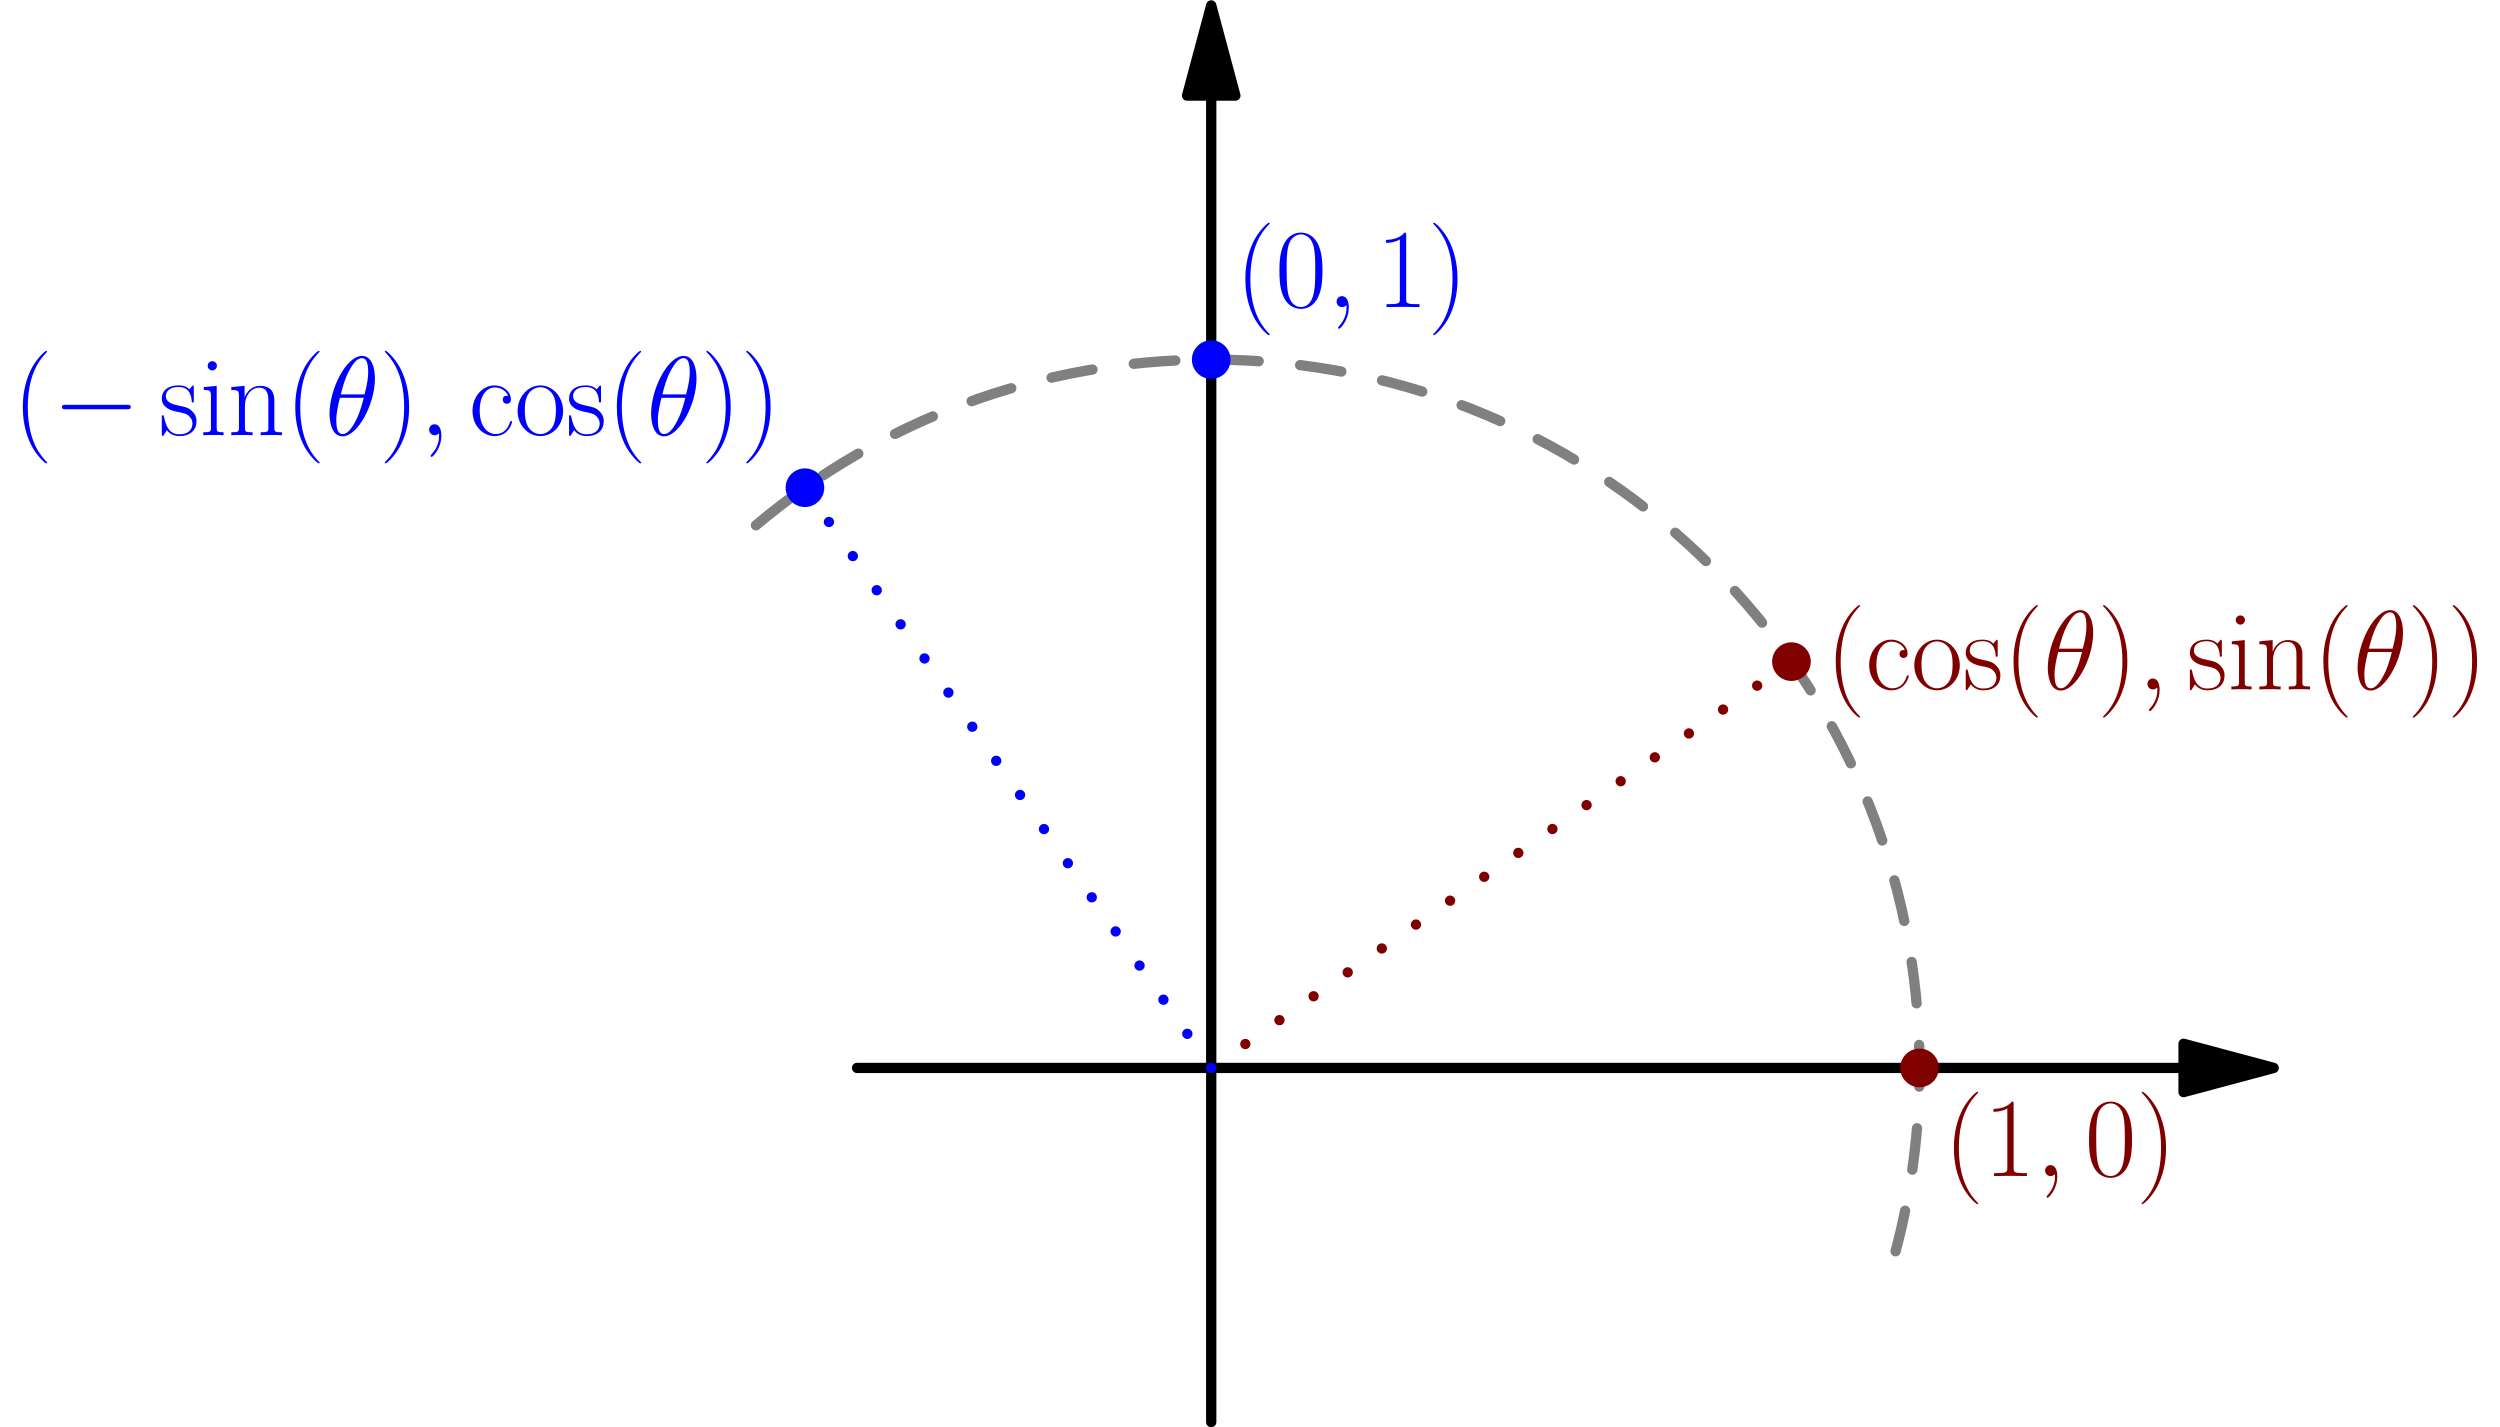 <?xml version='1.0' encoding='UTF-8'?>
<!-- This file was generated by dvisvgm 2.6.1 -->
<svg height='314.079pt' version='1.1' viewBox='56.409 53.858 550.112 314.079' width='550.112pt' xmlns='http://www.w3.org/2000/svg' xmlns:xlink='http://www.w3.org/1999/xlink'>
<defs>
<path d='M16.335 -5.701C16.756 -5.701 17.202 -5.701 17.202 -6.197S16.756 -6.693 16.335 -6.693H2.925C2.503 -6.693 2.057 -6.693 2.057 -6.197S2.503 -5.701 2.925 -5.701H16.335Z' id='g0-0'/>
<path d='M7.585 6.048C7.585 6.023 7.585 5.974 7.51 5.899C6.37 4.734 3.321 1.562 3.321 -6.172S6.321 -17.053 7.535 -18.293C7.535 -18.318 7.585 -18.367 7.585 -18.442S7.51 -18.566 7.411 -18.566C7.139 -18.566 5.032 -16.731 3.817 -14.005C2.578 -11.253 2.231 -8.576 2.231 -6.197C2.231 -4.412 2.404 -1.388 3.892 1.809C5.081 4.387 7.114 6.197 7.411 6.197C7.535 6.197 7.585 6.147 7.585 6.048Z' id='g2-40'/>
<path d='M6.519 -6.172C6.519 -7.957 6.345 -10.981 4.858 -14.178C3.668 -16.756 1.636 -18.566 1.339 -18.566C1.264 -18.566 1.165 -18.541 1.165 -18.417C1.165 -18.367 1.19 -18.342 1.215 -18.293C2.404 -17.053 5.428 -13.906 5.428 -6.197C5.428 1.537 2.429 4.685 1.215 5.924C1.19 5.974 1.165 5.998 1.165 6.048C1.165 6.172 1.264 6.197 1.339 6.197C1.611 6.197 3.718 4.363 4.933 1.636C6.172 -1.115 6.519 -3.792 6.519 -6.172Z' id='g2-41'/>
<path d='M10.411 -7.957C10.411 -9.469 10.386 -12.047 9.345 -14.029C8.428 -15.765 6.965 -16.384 5.676 -16.384C4.486 -16.384 2.974 -15.839 2.033 -14.054C1.041 -12.195 0.942 -9.89 0.942 -7.957C0.942 -6.544 0.967 -4.387 1.735 -2.503C2.801 0.05 4.71 0.397 5.676 0.397C6.816 0.397 8.552 -0.074 9.568 -2.429C10.311 -4.139 10.411 -6.147 10.411 -7.957ZM5.676 0C4.09 0 3.148 -1.363 2.801 -3.247C2.528 -4.71 2.528 -6.841 2.528 -8.229C2.528 -10.138 2.528 -11.724 2.851 -13.236C3.321 -15.343 4.71 -15.988 5.676 -15.988C6.693 -15.988 8.006 -15.318 8.477 -13.286C8.799 -11.873 8.824 -10.212 8.824 -8.229C8.824 -6.618 8.824 -4.635 8.527 -3.173C8.006 -0.471 6.544 0 5.676 0Z' id='g2-48'/>
<path d='M6.593 -15.839C6.593 -16.359 6.569 -16.384 6.222 -16.384C5.255 -15.219 3.792 -14.847 2.404 -14.798C2.33 -14.798 2.206 -14.798 2.181 -14.748S2.156 -14.649 2.156 -14.129C2.925 -14.129 4.214 -14.277 5.205 -14.872V-1.809C5.205 -0.942 5.156 -0.644 3.024 -0.644H2.28V0C3.47 -0.025 4.71 -0.05 5.899 -0.05S8.328 -0.025 9.518 0V-0.644H8.775C6.643 -0.644 6.593 -0.917 6.593 -1.809V-15.839Z' id='g2-49'/>
<path d='M8.651 -8.675C8.18 -8.675 7.486 -8.675 7.486 -7.808C7.486 -7.114 8.056 -6.916 8.378 -6.916C8.552 -6.916 9.27 -6.99 9.27 -7.857C9.27 -9.617 7.585 -10.956 5.676 -10.956C3.049 -10.956 0.818 -8.527 0.818 -5.354C0.818 -2.057 3.148 0.198 5.676 0.198C8.75 0.198 9.518 -2.652 9.518 -2.925C9.518 -3.024 9.493 -3.098 9.32 -3.098S9.122 -3.074 9.022 -2.751C8.378 -0.744 6.965 -0.248 5.899 -0.248C4.313 -0.248 2.404 -1.71 2.404 -5.379C2.404 -9.146 4.239 -10.51 5.701 -10.51C6.668 -10.51 8.105 -10.039 8.651 -8.675Z' id='g2-99'/>
<path d='M3.842 -15.269C3.842 -15.814 3.396 -16.285 2.826 -16.285C2.28 -16.285 1.809 -15.839 1.809 -15.269C1.809 -14.724 2.256 -14.253 2.826 -14.253C3.371 -14.253 3.842 -14.699 3.842 -15.269ZM0.942 -10.584V-9.94C2.33 -9.94 2.528 -9.791 2.528 -8.601V-1.71C2.528 -0.768 2.429 -0.644 0.843 -0.644V0C1.438 -0.05 2.503 -0.05 3.123 -0.05C3.718 -0.05 4.734 -0.05 5.304 0V-0.644C3.842 -0.644 3.792 -0.793 3.792 -1.686V-10.857L0.942 -10.584Z' id='g2-105'/>
<path d='M10.287 -7.535C10.287 -8.799 10.039 -10.857 7.114 -10.857C5.156 -10.857 4.139 -9.345 3.768 -8.353H3.743V-10.857L0.818 -10.584V-9.94C2.28 -9.94 2.503 -9.791 2.503 -8.601V-1.71C2.503 -0.768 2.404 -0.644 0.818 -0.644V0C1.413 -0.05 2.503 -0.05 3.148 -0.05S4.908 -0.05 5.503 0V-0.644C3.916 -0.644 3.817 -0.744 3.817 -1.71V-6.469C3.817 -8.75 5.205 -10.46 6.94 -10.46C8.775 -10.46 8.973 -8.824 8.973 -7.634V-1.71C8.973 -0.768 8.874 -0.644 7.287 -0.644V0C7.882 -0.05 8.973 -0.05 9.617 -0.05S11.377 -0.05 11.972 0V-0.644C10.386 -0.644 10.287 -0.744 10.287 -1.71V-7.535Z' id='g2-110'/>
<path d='M10.683 -5.304C10.683 -8.477 8.378 -10.956 5.676 -10.956S0.669 -8.477 0.669 -5.304C0.669 -2.181 2.974 0.198 5.676 0.198S10.683 -2.181 10.683 -5.304ZM5.676 -0.248C4.511 -0.248 3.52 -0.942 2.95 -1.909C2.33 -3.024 2.256 -4.412 2.256 -5.503C2.256 -6.544 2.305 -7.833 2.95 -8.948C3.445 -9.766 4.412 -10.559 5.676 -10.559C6.792 -10.559 7.734 -9.94 8.328 -9.072C9.097 -7.907 9.097 -6.271 9.097 -5.503C9.097 -4.536 9.047 -3.049 8.378 -1.859C7.684 -0.719 6.618 -0.248 5.676 -0.248Z' id='g2-111'/>
<path d='M7.659 -10.46C7.659 -10.906 7.634 -10.931 7.486 -10.931C7.387 -10.931 7.362 -10.906 7.064 -10.534C6.99 -10.435 6.767 -10.187 6.693 -10.088C5.899 -10.931 4.784 -10.956 4.363 -10.956C1.611 -10.956 0.62 -9.518 0.62 -8.081C0.62 -5.85 3.148 -5.329 3.867 -5.18C5.428 -4.858 5.974 -4.759 6.494 -4.313C6.816 -4.016 7.362 -3.47 7.362 -2.578C7.362 -1.537 6.767 -0.198 4.486 -0.198C2.33 -0.198 1.562 -1.834 1.115 -4.016C1.041 -4.363 1.041 -4.387 0.843 -4.387S0.62 -4.363 0.62 -3.867V-0.297C0.62 0.149 0.644 0.174 0.793 0.174C0.917 0.174 0.942 0.149 1.066 -0.05C1.215 -0.273 1.586 -0.868 1.735 -1.115C2.231 -0.446 3.098 0.198 4.486 0.198C6.94 0.198 8.254 -1.14 8.254 -3.074C8.254 -4.338 7.585 -5.007 7.263 -5.304C6.519 -6.073 5.651 -6.246 4.61 -6.445C3.247 -6.742 1.512 -7.089 1.512 -8.601C1.512 -9.246 1.859 -10.609 4.363 -10.609C7.015 -10.609 7.163 -8.13 7.213 -7.337C7.238 -7.213 7.362 -7.188 7.436 -7.188C7.659 -7.188 7.659 -7.263 7.659 -7.684V-10.46Z' id='g2-115'/>
<path d='M10.981 -12.468C10.981 -14.996 10.187 -17.45 8.155 -17.45C4.685 -17.45 0.991 -10.187 0.991 -4.734C0.991 -3.594 1.239 0.248 3.842 0.248C7.213 0.248 10.981 -6.841 10.981 -12.468ZM3.47 -8.973C3.842 -10.435 4.363 -12.517 5.354 -14.277C6.172 -15.765 7.04 -16.954 8.13 -16.954C8.948 -16.954 9.493 -16.26 9.493 -13.881C9.493 -12.988 9.419 -11.749 8.7 -8.973H3.47ZM8.527 -8.229C7.907 -5.8 7.387 -4.239 6.494 -2.677C5.775 -1.413 4.908 -0.248 3.867 -0.248C3.098 -0.248 2.479 -0.843 2.479 -3.297C2.479 -4.908 2.875 -6.593 3.272 -8.229H8.527Z' id='g1-18'/>
<path d='M4.833 0.099C4.833 -1.339 4.363 -2.404 3.346 -2.404C2.553 -2.404 2.156 -1.76 2.156 -1.215S2.528 0 3.371 0C3.693 0 3.966 -0.099 4.189 -0.322C4.239 -0.372 4.263 -0.372 4.288 -0.372C4.338 -0.372 4.338 -0.025 4.338 0.099C4.338 0.917 4.189 2.528 2.751 4.139C2.479 4.437 2.479 4.486 2.479 4.536C2.479 4.66 2.603 4.784 2.727 4.784C2.925 4.784 4.833 2.95 4.833 0.099Z' id='g1-59'/>
</defs>
<g id='page1'>
<g transform='matrix(0.996 0 0 0.996 322.932 288.85)'>
<path d='M 214.818 0L -78.245 -0' fill='none' stroke='#000000' stroke-linecap='round' stroke-linejoin='round' stroke-miterlimit='10.037' stroke-width='2.276'/>
</g>
<g transform='matrix(0.996 0 0 0.996 322.932 288.85)'>
<path d='M 234.735 0L 214.818 -5.337L 214.818 5.337L 234.735 0Z' fill='#000000'/>
</g>
<g transform='matrix(0.996 0 0 0.996 322.932 288.85)'>
<path d='M 234.735 0L 214.818 -5.337L 214.818 5.337L 234.735 0Z' fill='none' stroke='#000000' stroke-linecap='round' stroke-linejoin='round' stroke-miterlimit='10.037' stroke-width='2.276'/>
</g>
<g transform='matrix(0.996 0 0 0.996 322.932 288.85)'>
<path d='M 0 -214.818L 0 78.245' fill='none' stroke='#000000' stroke-linecap='round' stroke-linejoin='round' stroke-miterlimit='10.037' stroke-width='2.276'/>
</g>
<g transform='matrix(0.996 0 0 0.996 322.932 288.85)'>
<path d='M 0 -234.735L -5.337 -214.818L 5.337 -214.818L 0 -234.735Z' fill='#000000'/>
</g>
<g transform='matrix(0.996 0 0 0.996 322.932 288.85)'>
<path d='M 0 -234.735L -5.337 -214.818L 5.337 -214.818L 0 -234.735Z' fill='none' stroke='#000000' stroke-linecap='round' stroke-linejoin='round' stroke-miterlimit='10.037' stroke-width='2.276'/>
</g>
<g transform='matrix(0.996 0 0 0.996 322.932 288.85)'>
<path d='M 0 0L 128.189 -89.759' fill='none' stroke='#800000' stroke-linecap='round' stroke-linejoin='round' stroke-miterlimit='10.037' stroke-width='2.276' stroke-dasharray='0,9.203'/>
</g>
<g transform='matrix(0.996 0 0 0.996 322.932 288.85)'>
<path d='M 0 0L -89.759 -128.189' fill='none' stroke='#0000ff' stroke-linecap='round' stroke-linejoin='round' stroke-miterlimit='10.037' stroke-width='2.276' stroke-dasharray='0,9.203'/>
</g>
<g transform='matrix(0.996 0 0 0.996 322.932 288.85)'>
<path d='M 151.195 40.513C 154.649 27.591 156.49 14.011 156.49 0C 156.49 -86.427 86.427 -156.49 0 -156.49C -38.303 -156.49 -73.392 -142.729 -100.592 -119.881' fill='none' stroke='#808080' stroke-linecap='round' stroke-linejoin='round' stroke-miterlimit='10.037' stroke-width='2.276' stroke-dasharray='9.211,9.211'/>
</g>
<g transform='matrix(0.996 0 0 0.996 322.932 288.85)'>
<circle cx='156.49' cy='-0' r='4.268' fill='#800000'/>
</g><g fill='#800000'>
<use x='484.125' xlink:href='#g2-40' y='312.642'/>
<use x='492.903' xlink:href='#g2-49' y='312.642'/>
<use x='504.271' xlink:href='#g1-59' y='312.642'/>
<use x='515.144' xlink:href='#g2-48' y='312.642'/>
<use x='526.512' xlink:href='#g2-41' y='312.642'/>
</g>
<g transform='matrix(0.996 0 0 0.996 322.932 288.85)'>
<circle cx='128.189' cy='-89.759' r='4.268' fill='#800000'/>
</g><g fill='#800000'>
<use x='458.119' xlink:href='#g2-40' y='205.562'/>
<use x='466.896' xlink:href='#g2-99' y='205.562'/>
<use x='476.969' xlink:href='#g2-111' y='205.562'/>
<use x='488.337' xlink:href='#g2-115' y='205.562'/>
<use x='497.244' xlink:href='#g2-40' y='205.562'/>
<use x='506.022' xlink:href='#g1-18' y='205.562'/>
<use x='518.007' xlink:href='#g2-41' y='205.562'/>
<use x='526.785' xlink:href='#g1-59' y='205.562'/>
<use x='537.658' xlink:href='#g2-115' y='205.562'/>
<use x='546.565' xlink:href='#g2-105' y='205.562'/>
<use x='552.753' xlink:href='#g2-110' y='205.562'/>
<use x='565.416' xlink:href='#g2-40' y='205.562'/>
<use x='574.194' xlink:href='#g1-18' y='205.562'/>
<use x='586.178' xlink:href='#g2-41' y='205.562'/>
<use x='594.956' xlink:href='#g2-41' y='205.562'/>
</g>
<g transform='matrix(0.996 0 0 0.996 322.932 288.85)'>
<circle cx='0' cy='-156.49' r='4.268' fill='#0000ff'/>
</g><g fill='#0000ff'>
<use x='328.22' xlink:href='#g2-40' y='121.425'/>
<use x='336.998' xlink:href='#g2-48' y='121.425'/>
<use x='348.365' xlink:href='#g1-59' y='121.425'/>
<use x='359.238' xlink:href='#g2-49' y='121.425'/>
<use x='370.606' xlink:href='#g2-41' y='121.425'/>
</g>
<g transform='matrix(0.996 0 0 0.996 322.932 288.85)'>
<circle cx='-89.759' cy='-128.189' r='4.268' fill='#0000ff'/>
</g><g fill='#0000ff'>
<use x='59.204' xlink:href='#g2-40' y='149.62'/>
<use x='67.982' xlink:href='#g0-0' y='149.62'/>
<use x='91.392' xlink:href='#g2-115' y='149.62'/>
<use x='100.299' xlink:href='#g2-105' y='149.62'/>
<use x='106.487' xlink:href='#g2-110' y='149.62'/>
<use x='119.15' xlink:href='#g2-40' y='149.62'/>
<use x='127.928' xlink:href='#g1-18' y='149.62'/>
<use x='139.912' xlink:href='#g2-41' y='149.62'/>
<use x='148.69' xlink:href='#g1-59' y='149.62'/>
<use x='159.563' xlink:href='#g2-99' y='149.62'/>
<use x='169.636' xlink:href='#g2-111' y='149.62'/>
<use x='181.004' xlink:href='#g2-115' y='149.62'/>
<use x='189.911' xlink:href='#g2-40' y='149.62'/>
<use x='198.689' xlink:href='#g1-18' y='149.62'/>
<use x='210.673' xlink:href='#g2-41' y='149.62'/>
<use x='219.451' xlink:href='#g2-41' y='149.62'/>
</g>
</g>
</svg>